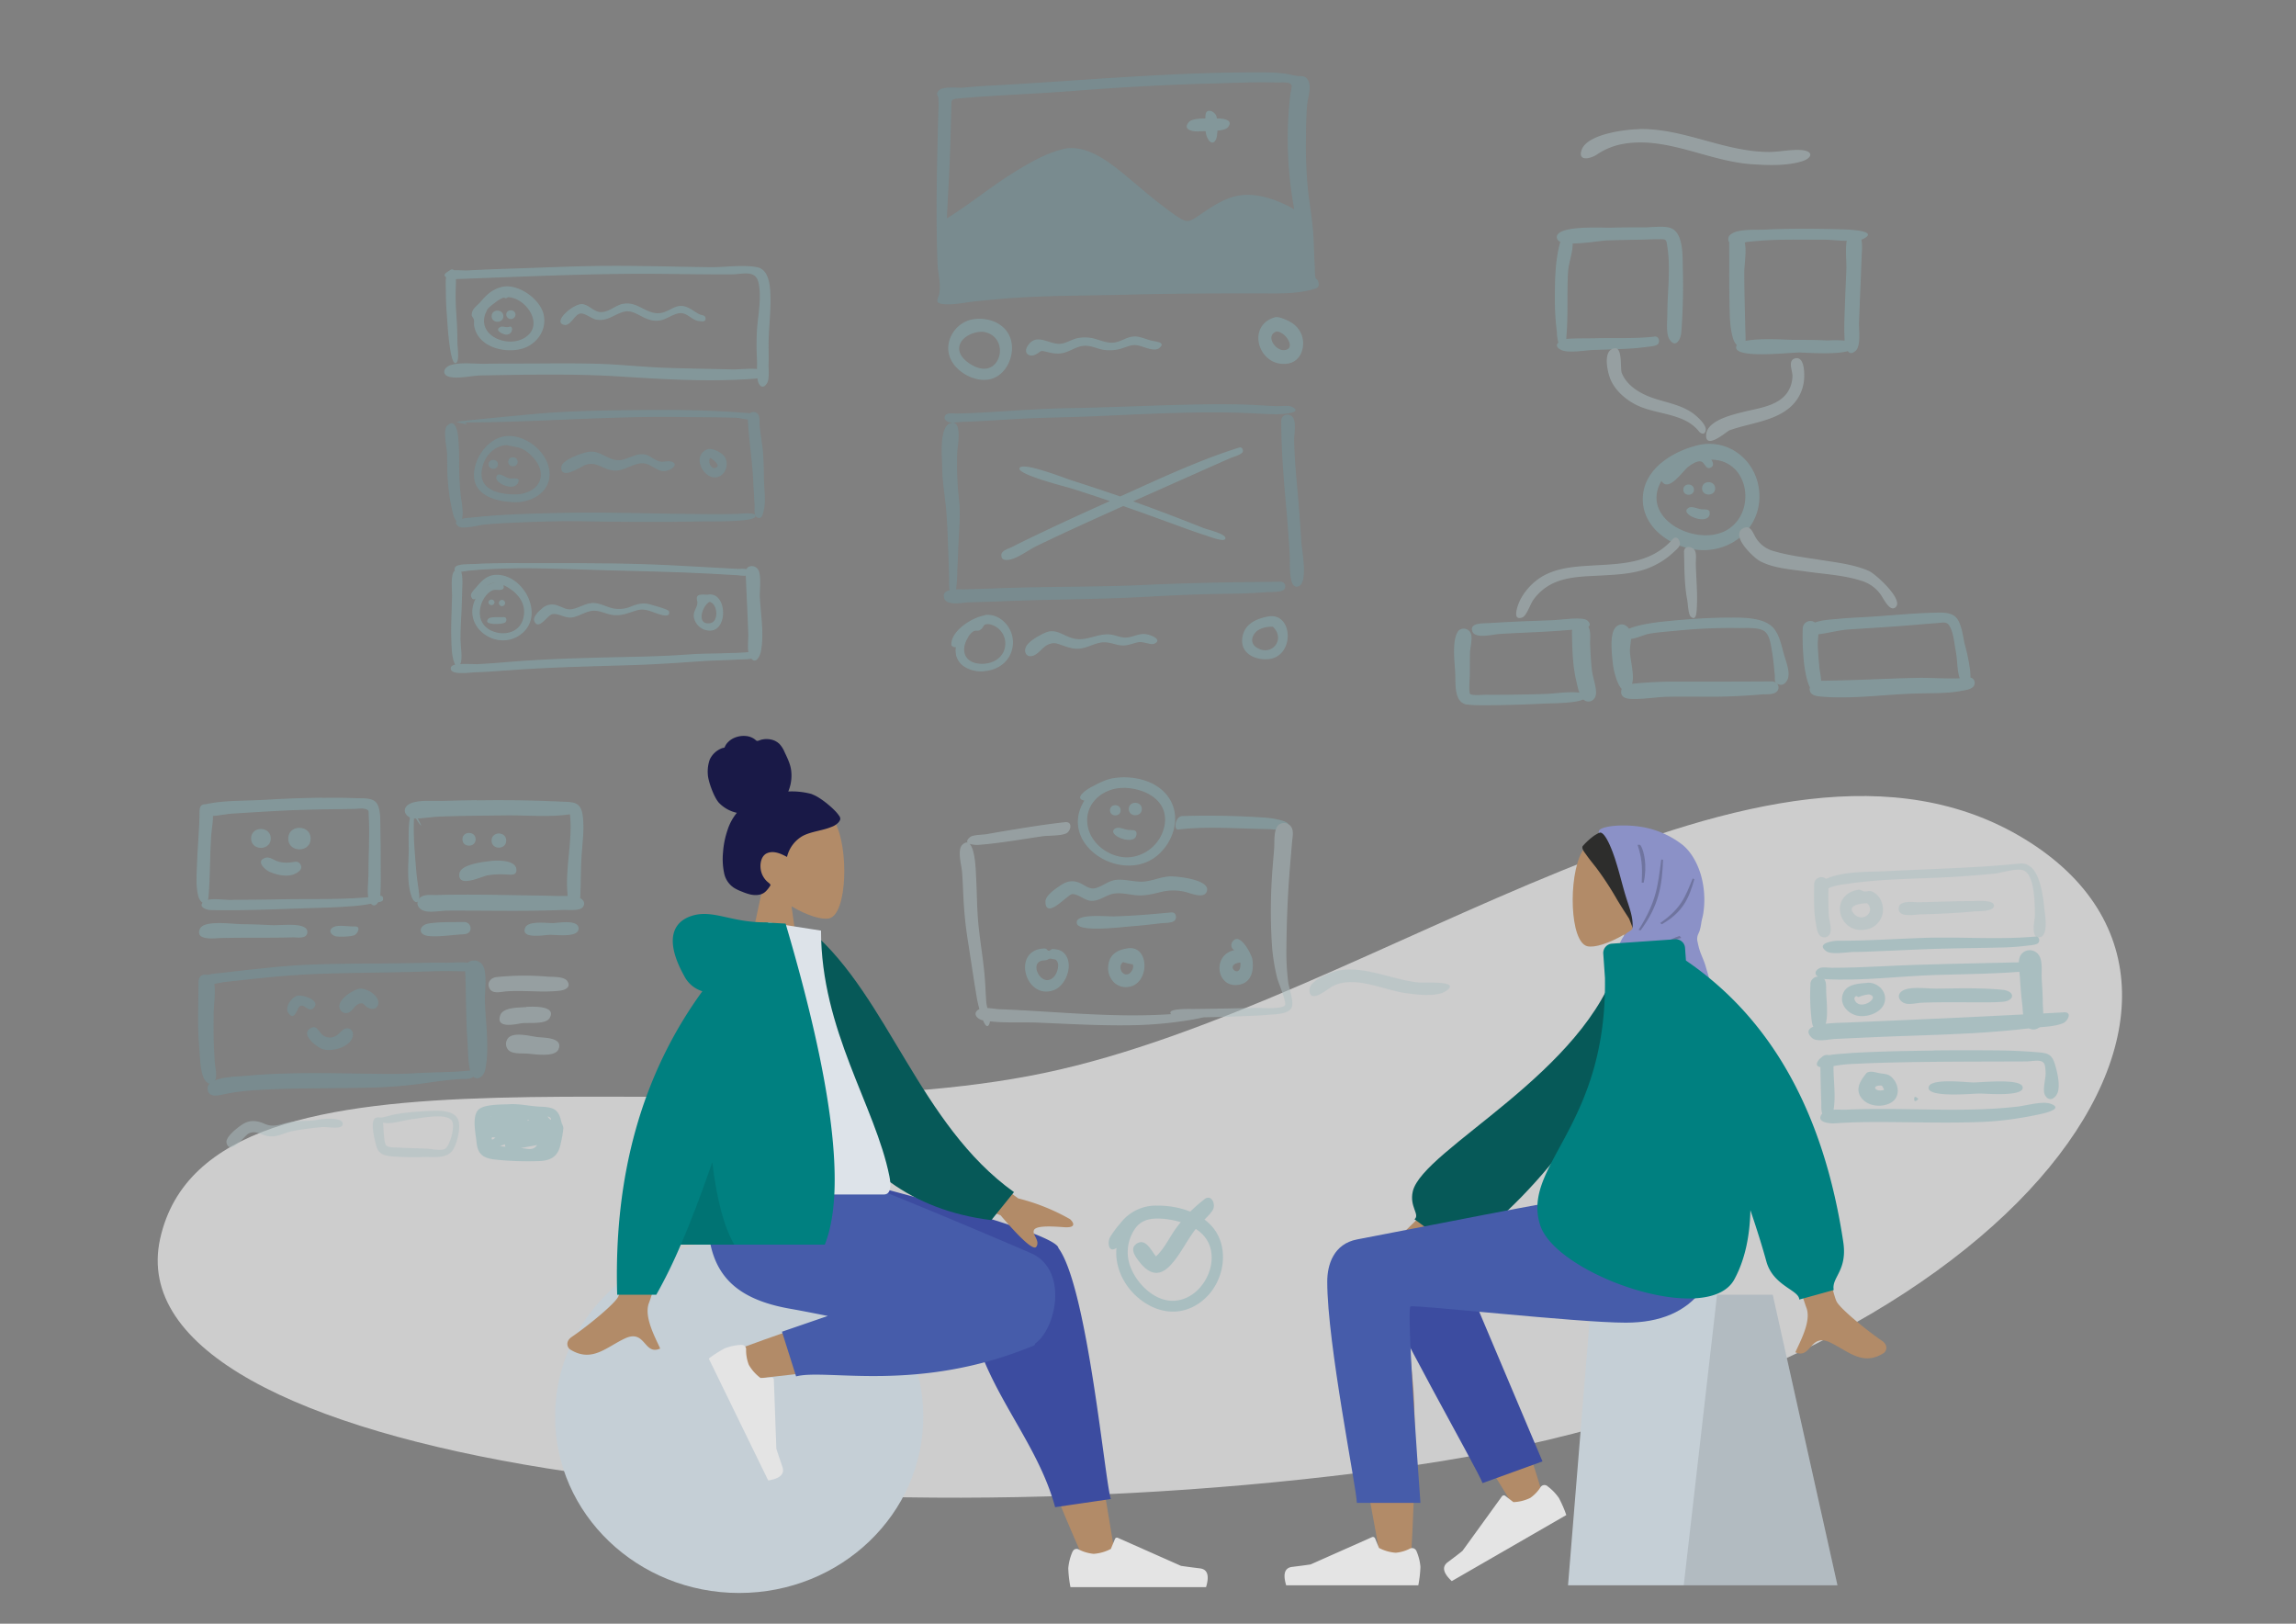 <svg xmlns="http://www.w3.org/2000/svg" viewBox="0 0 841.89 595.28"><rect x="0" y="0" width="841.89" height="595.28" fill="#808080" stroke="none"/><defs><style>.cls-1{opacity:0.67;}.cls-2{fill:#f3f3f3;}.cls-11,.cls-12,.cls-13,.cls-14,.cls-15,.cls-16,.cls-17,.cls-18,.cls-19,.cls-2,.cls-20,.cls-21,.cls-4,.cls-5,.cls-6,.cls-7,.cls-8,.cls-9{fill-rule:evenodd;}.cls-3,.cls-6{opacity:0.5;}.cls-4{fill:#89c6cd;}.cls-5{fill:#69a1ac;}.cls-6,.cls-7{fill:#c2dee2;}.cls-6{isolation:isolate;}.cls-8{fill:#b28b68;}.cls-9{fill:#191947;}.cls-10,.cls-21{fill:#c5cfd6;}.cls-11{fill:#3c4ca0;}.cls-12{fill:#465caa;}.cls-13{fill:#e4e4e4;}.cls-14{fill:#065958;}.cls-15{fill:#dde3e9;}.cls-16{fill:teal;}.cls-17,.cls-20{fill:#010101;}.cls-17{fill-opacity:0.1;}.cls-18{fill:#2d2d2c;}.cls-19{fill:#8b91c7;}.cls-20{fill-opacity:0.2;}</style></defs><title>titiktemu</title><g id="Production-Course"><g class="cls-1"><path class="cls-2" d="M58.73,454.09C77,372,261.83,418.75,383,393.35s264.53-143.66,359.41-85.73-6.07,198-223.68,229.58-478.26-1-460-83.11Z"/><g class="cls-3"><path class="cls-4" d="M164.34,99.59c-1.32,1.32-.81,6-.84,7.74,0,2.7.13,5.37.35,8.07.15,1.8,1,19,3.38,17.67,1.34-.74.5-5.72.5-7.29,0-3.5-.15-7-.39-10.48a94.79,94.79,0,0,1-.23-9.68c0-.8.78-9.59-2.77-6"/><path class="cls-4" d="M221.87,97.47c-11.35.09-22.7.65-34,1-5.46.17-10.91.38-16.37.68-1.85.1-5.84-.49-7.39.5-3.43,2.19,2.11,2.71,3.59,2.65,22.44-.81,44.9-1.88,67.37-1.93,11,0,22,.29,33.06.22,4.22,0,8.88-1.85,10,3.06,1.2,5.53-.18,11.69-.56,17.26a97,97,0,0,0,0,11c.1,2.38-.18,5.06.25,7.39s2,3.59,3.49,1.08c.89-1.51.45-5.22.51-7,.08-2.35,0-4.69,0-7,0-5.72.81-11.42.7-17.15-.07-3.69-.26-10.38-4.92-11.27-5.12-1-11.43,0-16.67,0-13-.15-26-.58-39-.48"/><path class="cls-4" d="M190.6,133.28c-4.28,0-8.56,0-12.84.09-3.67.06-9.44-.7-12.86.61-2.34.9-3,3.51,0,4.21,3.23.75,8.09-.49,11.47-.55,16.94-.29,34-.68,50.94.39,15.85,1,32,2,47.87.91,1.34-.08,8.15-.36,5-2.91-1.81-1.49-9.16-.51-11.52-.58-8.31-.25-16.63-.31-24.93-.62s-16.36-1.23-24.57-1.46c-9.52-.27-19.07-.09-28.6-.09m-4.29-24.34c6.67.29,13.27,10,6.52,14.63-6.33,4.39-18.19-.42-14.67-8.92-.51,1.23.64-1.34.65-1.36a18.5,18.5,0,0,1,2.7-2.28,10.79,10.79,0,0,1,3.06-1.85c.75-.23.63.65,1.74-.22m-3.25-3.49c-3.12,1.22-4.54,2.59-6.69,5.08-1.48,1.72-3.37,2.63-3.36,5,0,.52.67,1.08.78,1.58.16.69,0,1.56.1,2.29,1.29,7.52,10.26,10.05,16.83,8.63,5.71-1.23,10-6.72,8.67-12.69s-10.25-12.22-16.33-9.84"/><path class="cls-4" d="M180.28,115.94c0,2.7,4.28,2.7,4.28,0s-4.28-2.79-4.28,0m5.35-.55a1.7,1.7,0,0,0,3.39,0c0-2.12-3.39-2.21-3.39,0m1.05,4.43c-1.09.42-2.47-.45-3.36.12-1.58,1,0,1.93.85,2.34,3.81,1.83,4.49-3.22,2.51-2.46m58.23-6h0m-16.6-2.43c-2.86.65-5.27,3.31-8.37,3-2.37-.28-4-2.57-6.33-2.9-3-.43-11.17,6.41-6.87,7.59,2.5.68,3.89-3.89,6.11-4.14,1.75-.19,4.13,2,5.94,2.26,3.39.57,5.71-1.29,8.68-2.49,3.23-1.31,5.07-.13,7.88,1.32,2.21,1.15,4.3,1.89,6.84,1.42,2.38-.44,5.37-2.89,7.76-2.64s4,2.69,6.44,2.92c1,.09,2.47.43,2.31-1.1-.14-1.23-1.51-1-2.37-1.47-2.2-1.15-4.27-3.18-6.93-3-2,.13-3.83,1.54-5.68,2.21-6,2.21-9.44-4.27-15.41-2.93"/><path class="cls-5" d="M233.36,150.35c-11.66.1-23.37.28-35,1.21-2.76.22-30.91,2.88-30.86,3.07.1.36,3.72.9,3.7,1q-.37-.9-1.68-.75c26.71,0,53.33-2.39,80.07-2,6.72.11,13.46.06,20.18.27,1.67.06,5.82,1.26,7.14.5,3.46-2-2.82-2.21-3.86-2.3-13.16-1.05-26.49-1.16-39.69-1M164,156c-1.74,1.75-.14,8-.07,10.41.1,3.41,0,6.85.32,10.26a69.15,69.15,0,0,0,1.89,11.82c.57,2.09,2.54,5.39,3.32,1.61.56-2.7-.29-6.28-.58-9a106.49,106.49,0,0,1-.51-11c0-3.22-.07-6.46-.34-9.67-.13-1.67-1-7.42-4-4.38"/><path class="cls-5" d="M207.91,188c-8.27.15-16.57.34-24.83.86-3.39.21-6.77.53-10.15.88-.69.08-8.31.39-4.9,3.2,1.53,1.27,7.86-.49,9.95-.67,3.51-.31,7-.51,10.54-.66,8.16-.34,16.35-.65,24.52-.51,14.92.26,29.75.38,44.67.05,2.12-.05,18.74.39,19.3-1.81.46-1.78-5.49-1-6.57-.93-4,.11-7.95.09-11.92.07-16.84-.09-33.78-.76-50.61-.48"/><path class="cls-5" d="M274.2,153.06c.26,7.37,1.52,14.73,1.92,22.13.18,3.38.4,6.75.56,10.13.06,1.09-.38,3.72.91,4.35,1.76.86,2-.88,2.33-2,1-3.39.31-7.78.23-11.26s-.09-6.75-.34-10.11-.95-6.81-1.27-10.23c-.13-1.45.34-3.86-1.2-4.76a2.11,2.11,0,0,0-3.14,1.8m-81.36,12.26.09.08-.09-.08m-7-2.18c2.63.75,4.78.47,7.29,2.38,2.07,1.58,4.21,3.9,4.89,6.46,1.6,5.91-3.8,9.15-8.86,9.22s-12.85-1.14-12.59-7.78c.21-5.1,3.93-10.08,9.27-10.28m.19-3.34c-6.8.34-12.29,8-12.23,14.4.07,7.8,8.9,9.8,15.17,9.86,7.08.06,14.14-4.83,12.24-12.79-1.52-6.38-8.64-11.81-15.18-11.47"/><path class="cls-5" d="M179.15,170.26c0,2.17,3.43,2.17,3.43,0s-3.43-2.24-3.43,0m7.2-.95c0,2.19,3.46,2.19,3.46,0s-3.46-2.26-3.46,0m-4,4.95c-2.24,2.23,5.61,6.15,7.46,3,1.53-2.55-1.78-1.7-3-1.84s-3.46-2.24-4.5-1.2m62.77-4.91h0m-29.49-3.63c-2.26.42-9.68,2.93-9.78,5.61-.19,4.88,7.08-.11,8.66-.76,4.29-1.74,6.55,1.82,10.86,2,3.74.17,7.18-3,10.71-2.66,3.69.4,5.47,4.33,9.73,2.24,2.26-1.1,2.2-2.8-.33-3-1.53-.1-2.58.53-4.18-.13-2.49-1-3.5-2.7-6.49-2.44-2.25.21-4.29,1.48-6.49,2-5,1.12-7.83-3.78-12.69-2.87m46.86,5.75h0m.58-2s.19.25,0,0m-2.6-1.55h0m.06,0c.5.3,4.54,3.06,1.61,3.72-1.49.33-2.73-2.67-1.61-3.72m-1.34-3.07c-6.48,3,.49,13.53,5.58,9.23,2.13-1.8,2.42-5.46.33-7.34-1.24-1.13-4.22-2.66-5.91-1.89"/><path class="cls-4" d="M198.41,206.46c-8.08,0-16.24-.17-24.31.31-1.36.08-6.54-.18-7.24,1.24-1.28,2.6,4,1.31,4.82,1.23,16.08-1.61,32.87-.68,49-.22,13.19.37,26.31.6,39.48,1.28q5.19.27,10.38.59c1.13.07,4,.81,4.21-1s-3.32-1.29-4.21-1.33Q260,208,249.44,207.41c-16.93-.95-34.08-1-51-.95"/><path class="cls-4" d="M166.61,209.34c-1.51,1.51-.81,7.24-.85,9.13-.07,3.31-.23,6.62-.3,9.94s0,6.94.23,10.39c.09,1.45,1.28,8.47,3.16,4.45.84-1.79,0-6.79,0-8.82,0-3.7.22-7.38.41-11.08.15-3.17.16-6.35.3-9.53,0-1,.16-7.59-2.94-4.48"/><path class="cls-4" d="M276.1,238.94c-7.87.8-15.86.42-23.76,1-6.8.51-13.6.72-20.43.87-15.45.32-30.92.64-46.33,1.93-3.51.29-7,.6-10.54.76-1.76.08-9.14-.72-9.69,1.13-.94,3.16,7,1.91,8.66,1.86,3.75-.1,7.48-.38,11.22-.66,15.71-1.2,31.47-1.55,47.21-2,8.57-.27,17.07-.9,25.61-1.47,4.26-.28,8.53-.29,12.78-.57,1.12-.07,5.06.07,5.86-.82.55-.62.69-2.12-.59-2"/><path class="cls-4" d="M273.43,209.88c.27,7.55.7,15.08.95,22.63.08,2.27-.61,6.33.66,8.33,2,3.22,3.61-.18,4-2.19,1.17-6.33-.09-13.31-.42-19.68-.13-2.43.63-7.83-.55-10s-4.73-1.86-4.63.92m-13.21,10.75c3,.81,3.46,7.37.06,7.85-5.06.72-2.85-6.5-.06-7.85m-.84-2.61c-.92,0-3-.28-3.61.47s0,1.95-.05,2.54c-.2,2.13-1.93,3.36-1.16,5.88a6.19,6.19,0,0,0,3.65,3.91c9.06,3.13,9-14.37,1.17-12.8m-74.66-2.61-.11-.91c4.91,2.32,8.82,6.63,7.19,12.42-1.25,4.42-5.74,6-9.93,4.89-4.64-1.2-6.85-5-5.6-9.72.57-2.16,2.35-5.07,4.63-5.77,1.07-.32,3.43.5,3.82-.91m-2.88-1.83a6.93,6.93,0,0,0-3.46,1.31,5.62,5.62,0,0,1,3.46-1.31m0-2.85c-3.07.09-5.08,2-6.9,4.18-.57.7-2.5,2.56-2.26,3.5.19.75.68,1.84,1.72,1-5.46,10.88,8.64,20.16,17.25,12.59,8-7.05.06-21.6-9.81-21.27"/><path class="cls-4" d="M179.09,220.83a1.13,1.13,0,0,0,2.25,0,1.13,1.13,0,0,0-2.25,0m3.84.25a1.14,1.14,0,0,0,2.28,0,1.14,1.14,0,0,0-2.28,0m1.74,5.17c-1.07.08-5-.28-5.67.66-1.15,1.56.69,1.61,1.58,1.78s4.34.07,4.83-.65.34-1.89-.74-1.79m47.13-4.06h0M217,221.11c-2.41.17-4.45,1.56-6.75,2.11-2.46.59-3.52-.49-5.75-1.2a5.43,5.43,0,0,0-5.85,1.14c-1.06.9-3.38,3-2.72,4.57,1.51,3.65,4.94-2.3,6.56-2.57,2.51-.44,4.75,1.76,7.66,1.14,2.62-.57,5-2.38,7.7-2.4,2.3,0,4.47,1.24,6.73,1.54,3.46.47,5.74-.76,8.94-1.67,2.77-.79,4.72.25,7.33,1.13,1.19.4,5.17,1.86,4.44-.79-.21-.74-5.45-2.08-6.27-2.34-2.86-.9-4.68-.55-7.41.49a11.31,11.31,0,0,1-6.64.82c-2.69-.53-5.14-2.19-8-2"/></g><g class="cls-3"><path class="cls-5" d="M347.2,80.05c.38-8.37.92-16.72,1.2-25.08q.21-6.22.35-12.44c0-.93.05-1.85.07-2.77.07-3.14-.3-3.4,2.86-3.68,14.08-1.24,28.22-1.65,42.32-2.78C411,32,428.1,31,445.15,30.59c7.58-.19,15.19-.57,22.77-.34,1.68.06,5-.38,5.64.92.29.57-.31,2.51-.39,3.16-.24,2-.46,4.07-.6,6.11a140.94,140.94,0,0,0,2,36.28c-5.47-3.09-12.39-5.75-18.77-5.22s-11.37,4.3-16.57,7.75c-2.95,2-3.94,2.48-6.88.58-2.53-1.63-4.92-3.5-7.31-5.33-3.69-2.83-7.17-5.9-10.74-8.86-6.57-5.46-15.63-13.22-24.71-10.93-6.48,1.63-12.47,5.19-18.1,8.68-8.36,5.19-15.93,11.53-24.3,16.66M459.91,26.54c-32.32,0-64.39,3.13-96.61,4.83-3.36.17-6.71.43-10.07.76-2.23.21-7.7-.69-9.16,1.22-1,1.27-.14,1.46,0,2.67a37.1,37.1,0,0,1,0,4.95c-.1,3.89-.22,7.78-.3,11.67-.34,14.71-.55,29.41,0,44.11.13,3.21,1.3,7.65.66,10.76-.46,2.26-2,3.63,1.56,4s7.8-.63,11.31-1,7.07-.7,10.61-1c15.38-1.27,30.92-1.08,46.34-1.5s31.13-.45,46.7-.46c6.51,0,14,.36,20.31-1.43,2.24-.63,2.6-.94,2.05-3.16-.1-.42-.78-.58-1-1.34a17.91,17.91,0,0,1-.19-3.37c-.21-3.52-.28-7-.45-10.57-.27-5.89-1.29-11.6-2-17.43A164.27,164.27,0,0,1,478.88,50c0-3.76.09-7.5.39-11.25.19-2.4,1.38-6,.78-8.23a3.3,3.3,0,0,0-1.95-2.48,6.13,6.13,0,0,0-2.08-.14,21.1,21.1,0,0,1-2.44-.45c-4.43-1-9.16-.92-13.67-.92"/><path class="cls-4" d="M442,42.54c0,2.34-.37,5.8.71,8,1.37,2.8,3.08,1.92,3.53-.7.26-1.51.26-6-.23-7.3-.68-1.89-4-3.18-4,0"/><path class="cls-4" d="M446,43.44c-2.19.08-8.6-.45-10.08,1.32-2.56,3,1.89,3.57,3.79,3.4,2.21-.2,9,.28,10.51-1.49,2.47-3-2.49-3.29-4.22-3.23m-85.31,78.23c9.66,1.68,6.66,16.42-2.49,13-3.18-1.19-7.88-4.63-6.12-8.68,1.32-3,5.61-4.61,8.61-4.33m-4-4.58c-6.29,1.06-10.58,7.86-8.43,13.8,2.08,5.72,10,9.91,15.78,7.86,5.55-2,8.32-9.36,6.45-14.76-2-5.65-8.33-7.82-13.8-6.9m58.79,6.31c-2.41.2-4.49,1.88-6.91,2.18-2.27.28-4.14-.49-6.26-1.11a13.7,13.7,0,0,0-7.53-.42c-2,.51-4,1.87-6.05,2-4.1.32-8.85-4.35-12,.93-1.53,2.53.69,4.16,3,3s1.22-1.67,4.18-.94c2.47.6,4.46.93,6.94.08,2.24-.76,4.21-2.17,6.64-2.33s4.46.93,6.75,1.4a14.73,14.73,0,0,0,7.94-.74c2.53-.83,3.53-1.29,6.08-.55,1.62.48,5.15,2,6.72.77,2.72-2.09-.92-2.4-2.36-2.69-2.3-.48-4.69-1.8-7.08-1.6M470.49,122l.06.05-.06-.05m-2.36-.49c3.51.23,7.31,6.63,2.66,6.85-3.28.16-6.94-5.44-2.66-6.85m-.49-5.24c-11.11,3.11-6,18.77,4.68,17,4.87-.82,6.52-6.46,4.91-10.64a9.18,9.18,0,0,0-3.65-4.33c-1.19-.76-4.58-2.37-5.94-2"/><path class="cls-5" d="M348.19,216.36a21.12,21.12,0,0,1-.17-4.2c-.09-2.42-.12-4.83-.21-7.25-.22-5.75-.37-11.53-.81-17.27-.43-5.49-1.5-10.81-1.53-16.33,0-3.74-1.06-13.21,2.22-15.75,5.62-3.28,3.4,8.3,3.31,10.31a119,119,0,0,0,.7,17.8c.56,5.49-.08,11-.29,16.46-.12,2.92-.18,5.83-.4,8.75a51.22,51.22,0,0,1-.44,7.18c1.23-.05,2.39,0,3.05,0,4.55-.14,9.11-.26,13.67-.43,17.52-.66,35.06-.36,52.59-1.19,16.57-.79,33.21-1,49.8-1.16a1.68,1.68,0,0,1,1.16,2.82c-.91,1.14-5.13.89-6.45,1-4.67.38-9.33.55-14,.59-9.87.09-19.7.52-29.55,1.08-17.51,1-35,.91-52.55,1.63q-6.37.26-12.76.41c-2.24.06-8.11,1.41-9.22-1.27-.79-1.89.3-2.77,1.9-3.16Zm97-68.16c5.3,0,10.58,0,15.87.34,2.35.14,4.7.27,7.05.37,1.35.06,4.46-.39,5.65.24,4.67,2.47-4.85,2.74-6,2.73-4.86-.09-9.71-.47-14.57-.58-17.86-.44-35.86.64-53.72,1.38-8.58.35-17.17.4-25.75.88-4.69.26-9.38.57-14.07.81-2.17.12-4.33.23-6.5.28-1.33,0-4.05.59-5.28.08-1.05-.42-1.9-1-1.33-2.3s3.33-.79,4.48-.81c4.13-.08,8.26-.31,12.39-.56,9.37-.58,18.72-1.25,28.11-1.41,17.9-.3,35.77-1.29,53.68-1.45Zm24.62,6.1c0-2.46,2.94-3,4.25-1.28s.44,6.43.47,8.34c.1,6.29.7,12.55,1.26,18.81s1,12.43,1.39,18.65c.21,2.88,2.41,14.36-.8,16-4.1,2.13-3.32-8.75-3.44-10.73q-.54-9.58-1.41-19.15c-.93-10.29-1.73-20.35-1.72-30.69Z"/><path class="cls-4" d="M415.62,183.85q8.43,3,16.77,6.24c3,1.15,5.94,2.33,8.92,3.5,1.48.58,7.67,2,8,3.54.5,2.1-6.1-.48-7.15-.82-3-.94-5.89-2-8.82-3.06-6.55-2.36-13.07-4.8-19.65-7.08l-1.84-.64Q401.4,190.23,391,195q-5.58,2.6-11.12,5.28c-2.73,1.33-7.69,5.11-10.71,5-1.14,0-1.91-.27-2-1.65-.15-1.77,2.7-2.49,3.85-3.07q5.92-3,11.91-5.8c7.91-3.77,15.89-7.39,23.91-11l.13-.06q-6.66-2.25-13.36-4.41c-2.56-.82-20.45-5.23-19.8-7.61.73-2.65,16.58,3.61,19,4.39q9,2.87,17.94,5.94c14.29-6.42,28.73-13.26,43.64-17.93.94-.3,1.53.67,1.32,1.48-.29,1.09-3.63,2-4.56,2.38-3.67,1.64-7.36,3.24-11,4.88-8,3.57-16,7.11-24,10.69l-.47.21Zm-52.86,45a7.22,7.22,0,0,1,5.83,7.82c-.54,5-5.48,7.23-10,6.59-5.18-.74-6.28-5.12-3.76-9.33a6,6,0,0,1,2.2-2.54c.7-.34,1.58,0,2.14-.32,2-1,.78-2.47,3.64-2.22m-1.66-3.24c-4.46.57-12.7,5.73-12.29,10.9a1.51,1.51,0,0,0,1.64.73,7.91,7.91,0,0,0,.17,3.32A7.1,7.1,0,0,0,353,244a11.26,11.26,0,0,0,8.42,2c5.42-.62,9.7-4.33,10-10s-4.51-11.27-10.34-10.53m21.6,6.72c-2,1.06-5.17,2.69-6.34,4.7s0,4.46,2.65,3.45c2.08-.8,3.4-3.34,5.61-4.15,1.95-.72,2.73-.35,4.8.36s4,1.45,6.28,1.27c2.89-.23,5.39-1.9,8.22-2.28,2.38-.32,4.34.6,6.62,1,2.64.43,4.37-.57,6.85-1.09,1.68-.36,4.65,1.09,5.87.55,2.76-1.22-.16-2.7-1.69-3.19-2.57-.83-4.15-.1-6.6.59-2.66.74-3.81.18-6.35-.5-5.14-1.38-9.11,2-14,1.35-4.52-.56-7.21-4.53-11.94-2m84.06-2.47c4.95,4.64-.61,11.24-6.07,7.53-1.92-1.3-1.95-3.4-.46-5.27,1.37-1.72,4.37-2.39,6.53-2.26Zm-1.84-3.75c-4.62.9-9,3-9.4,8.36s4.93,7.62,9.42,7.28c10.07-.77,9.34-17.45,0-15.64Z"/></g><path class="cls-6" d="M601.18,47.35c-5.53.09-19.18,1.85-21.21,7.56-1.54,4.34,3,3.38,5.49,1.81a24.75,24.75,0,0,1,10.34-4.06c15.66-2.48,30.71,6.4,46.22,7.52,5.88.42,13,.7,18.58-1,4-1.19,4.51-3.77,0-4.16-3.88-.33-8.17.72-12.14.69-16.43-.12-31-8.67-47.24-8.4"/><g class="cls-3"><path class="cls-4" d="M118.19,292.45q-10.62.12-21.21.78c-6.71.43-14,.11-20.61,1.41-1.87.37-4.4,2.08-1.91,4,1.75,1.32,8.17-.2,10.26-.33,7.71-.47,15.42-1,23.14-1.31,7.31-.26,14.62-.35,21.93-.43,1.12,0,3-.37,4.08,0,1.6.46,1.22.59,1.34,2.62.21,3.67.16,7.36.08,11s-.2,7.11-.19,10.67c0,2.54-.8,7.59.47,9.8,1.84,3.17,3.74-.28,3.88-2.39.26-4,.14-8.12.14-12.16,0-3.79,0-7.58-.1-11.37-.1-2.74.29-7.52-1.18-10s-5.12-2-7.76-2.11c-4.12-.19-8.24-.18-12.36-.13"/><path class="cls-4" d="M73.17,297c0,7.13-.81,14.21-1,21.32-.11,3.28-.33,6.87.5,10.08s3.49,3.95,3.8.33c.62-7.34.47-14.94.95-22.33.17-2.61,1.27-7.39.24-9.83-.91-2.16-4.45-2.57-4.45.43"/><path class="cls-4" d="M139.52,328.43c-12.29,1.63-25.13,1-37.51,1.29-5.94.12-11.87.13-17.81.19-2.07,0-7.33-.76-9.13.4-2.85,1.86.25,3.29,2.14,3.33,11.71.25,23.56-.29,35.28-.67,5.26-.17,10.54-.26,15.79-.7a56.9,56.9,0,0,0,9.9-1.41c.67-.19,2.13-.15,2.28-1.06.09-.57-.08-1.49-.94-1.37m-51.1,10.36c-3.41,0-13.7-1.57-15.12,1.76-1.88,4.44,5.47,3.41,7.45,3.36,4.5-.12,9-.13,13.48-.13s8.82,0,13.23-.13c1.27,0,4.25.5,5-1a1.93,1.93,0,0,0-.91-2.71c-2.48-1.49-8.92-.62-11.82-.76-3.76-.17-7.52-.35-11.29-.35m41.55.82c-1.95.12-5.9-.69-7.65.21-2,1-1.28,2.6.43,3.3,1.19.48,6.06.23,7.22-.33s2.57-3.34,0-3.18m21.4-41.89c-2.09.57-1.46,12.41-1.51,14.28-.15,5.14-.72,11.61,1,16.56,1.09,3.15,3.18,2.72,2.83-.6-.32-2.91-.85-5.8-1.08-8.73-.53-6.64-1.25-13.72-.75-20.37.21.39,2.19,4,2.65,3.7-.14.08-2.28-5.06-3.12-4.84"/><path class="cls-4" d="M174.81,293.36c-4.22.07-8.43.14-12.65.26-3.35.09-8.62-.46-11.7.95-3.66,1.68-1.92,5.42,1.52,5.5,3,.07,6.28-.61,9.35-.72,8.3-.28,16.6-.35,24.9-.42,7.5-.06,15.32.74,22.76-.39,1.1,9.8-1.88,19.63-.87,29.54.16,1.54.09,3.71,2,4.06,2.47.44,2.57-2,2.67-3.76.26-5,.12-10,.48-15,.34-4.64,1-9.39.45-14-.7-5.73-3.44-5.27-8.29-5.51-10.24-.5-20.42-.6-30.67-.45"/><path class="cls-4" d="M160.68,328.14c-2.15.06-5.72-.6-7.1,1.46s.27,4,2.35,4.45c2.47.52,5.68-.19,8.24-.2s5.33,0,8,0c11.43.05,22.91.22,34.33-.25,1.59-.07,6.12.47,7.22-1.06,1-1.36.3-2.58-1-3.27-2.12-1.13-6.47-.7-8.82-.79-2.91-.11-5.82-.15-8.73-.19-11.48-.18-23-.46-34.5-.18m9.66,9.92c-4.27.07-8.84-.12-13.07.53-3.72.57-4.18,4.17-.18,4.59,3.69.39,8.15-.33,11.85-.57,1.32-.09,2.85,0,3.48-1.42a2.33,2.33,0,0,0-2.08-3.13m32.34.38c-2.29.05-9-.93-10.08,1.68-1.89,4.34,7.14,2.69,8.87,2.63,2.18-.08,10.69,1.19,10.69-2.28s-7.39-2.09-9.48-2"/><path class="cls-5" d="M72.8,360c0,7.89-.48,15.86.24,23.74.3,3.26.24,9.5,2.13,12.26,1.34,2,3.2,1.82,3.93-.53.49-1.57-.29-4.72-.38-6.4s-.18-3.23-.26-4.85c-.19-4.16-.17-8.32-.12-12.49,0-3.57.91-8.3.1-11.73-.75-3.21-5.64-3.95-5.64,0"/><path class="cls-5" d="M152.17,353.06c-13.7.34-27.43,0-41.12.71-6.75.34-13.48,1.07-20.2,1.8-3.3.37-6.59.74-9.89,1.14-1,.12-9.25.44-6.15,3.59,1.36,1.37,5.68-.07,7.39-.27,3.3-.39,6.62-.73,9.93-1.08,6.3-.67,12.61-1.3,18.94-1.65,14.91-.82,29.88-.58,44.8-1.13,4-.14,8.06-.25,12.1-.09,1.06,0,8.85.43,5.47-2.44-1.6-1.36-7.63-.66-9.63-.7-3.88-.08-7.76,0-11.64.12"/><path class="cls-5" d="M173.51,394.72h0c-.75,1.1-3.51.79-4.71.88-3.68.25-7.29.67-10.93,1.21a175,175,0,0,1-21.8,1.94c-14.51.36-29.08,0-43.58,1A80.15,80.15,0,0,0,83,401c-2.26.44-6.6,1.91-6.87-1.81-.31-4.49,11-4.48,14.17-4.78,13.82-1.29,27.87-1,41.74-.82,6.71.09,13.4.29,20.1-.12s13.62-.3,20.26-1c-.85-3.31-.73-7.46-1-10.86-.62-8.7-.45-17.43-.85-26.15-.17-3.84,5.06-4.42,6.61-1.31s.55,9.37.65,12.85c.23,8.05,1.73,17.07.15,25-.55,2.77-2.89,4.23-4.44,2.72Z"/><path class="cls-7" d="M181.93,358.23c-1.85.26-3.39,1.84-2.57,3.85,1,2.53,4.14,1.54,6.19,1.38,6.51-.51,13.31.51,19.74-.26,1.75-.21,4.3-1.17,2.72-3.53-1.18-1.77-5.5-1.46-7.33-1.63a98.71,98.71,0,0,0-18.75.19m11,11c-2.53.17-8.4,0-9.47,2.91-1.9,5.15,5.57,3.34,7.85,3,2.64-.34,8.87.57,10.28-2,2.52-4.58-6.45-4.11-8.66-4m-6.49,11.31a3.3,3.3,0,0,0,0,4.53c1.47,1.47,4.66,1.16,6.59,1.27,2.69.15,10.42,1.58,11.76-1.59,1.8-4.28-5.2-4.19-7.5-4.43-2.66-.28-8.65-2-10.85.22"/><path class="cls-4" d="M92.09,307.39c0,4.6,7.18,4.6,7.18,0s-7.18-4.64-7.18,0m13.62.06c0,5.25,8.18,5.24,8.18,0s-8.18-5.29-8.18,0m-8.24,7c-4,1.1-.31,4.47,1.53,5.24,2.94,1.22,6.94,2.12,9.88.29,1.16-.73,2.11-1.7,1.25-3.12s-2.15-.83-3.54-.69a10.91,10.91,0,0,1-4.88-.42c-1.27-.42-2.86-1.68-4.24-1.3m72.1-6.75c0,3.11,4.83,3.11,4.83,0s-4.83-3.1-4.83,0m10.68.47c0,3.46,5.36,3.46,5.36,0s-5.36-3.45-5.36,0m-.4,7.5c-2.82.36-11,1.19-11.42,4.66-.7,5.36,8.22,1,10.26.6a30,30,0,0,1,7.51-.29c1.42.06,3.31.29,3.16-1.88-.24-3.56-7.05-3.41-9.51-3.09"/><path class="cls-5" d="M109,365.05c-2,.55-4.71,4.08-3.31,6.24,2.31,3.54,3.32-1.9,4.28-2.42,1.76-.95,3.18,2.53,5,.7,2.89-2.88-4.17-5-6-4.52m23.4-2.62c-2.42,0-7.54,3.46-7.9,6a2.51,2.51,0,0,0,2.4,3c2.21,0,2.91-2.85,4.83-3.45s1.76.85,3.54,1.62c1.3.57,2.94.33,3.39-1.28.85-3-3.78-5.89-6.26-5.85m-18.54,14.5c-3.87,2.27,2.5,7.13,4.71,7.74,3.33.92,10-.79,10.84-4.87.31-1.62-.7-3.09-2.49-2.8-1.47.24-2.42,2.09-3.78,2.75a4.23,4.23,0,0,1-5-.51c-1.27-1.1-2-3.64-4.23-2.31"/><path class="cls-7" d="M116.69,410.47c-3.46.73-7,.24-10.46.93s-5.66,2.05-9,.7l-.46-.2c-2.55-1.09-5.22-1.42-7.89.33-1.58,1-6.38,4.62-5.8,6.81,1.25,4.73,6.65-2.7,8-3.42,2.62-1.38,4.42.38,7.12.88,3.23.6,5.84-1.11,8.88-1.79a111.12,111.12,0,0,1,11.2-1.5c1.43-.17,6.86,1,7.35-.82.84-3.06-7.65-2.21-9-1.92m25,9.54c.23.17,0,0,0,0m9.7-9.73c3-.3,12.44-2.42,14.38.64,1.27,2-.74,9.36-2.66,10.31-1.53.76-5.11-.08-6.79-.14-3.13-.11-6.27-.16-9.4-.35-1-.07-4.42.12-5.24-.81-1-1.09-.93-6.94-1.16-8.39,2.72.89,8-1,10.87-1.26m6.32-3c-3.79.16-7.59.45-11.35,1-2.1.28-4.23,1-6.17,1.39-.62.12-1.64-.2-2.4.17-2.24,1.08-.28,8.4.26,10.35.83,3,2.92,3.49,5.84,3.77a107.8,107.8,0,0,0,11.65.21c3.73-.05,8.75.78,10.84-3,1.35-2.42,2.8-8,1.64-10.74-1.52-3.54-7.19-3.28-10.31-3.15"/><path class="cls-4" d="M200.16,422h0m.83-1c-.06.09-.35.4,0,0m-9.05-.28,5-.93c-1.58,2.22-3.25,1.3-6,1.11l.94-.18m-8-.78,1.28-.43a1.69,1.69,0,0,0,.2.91l-2.17-.25L184,420m-3.69-2.73c0-.59.85-.19,1.35-.22-1,.85-1.42.92-1.35.22m13.22-6.61q.19-.24.51,0c-.23.07-1.12.45-.51,0m8.58-1s.49.65,0,0m-.24-.21h0m-1.08-.12c1.76.29,1.63,2.35,0,0m-20.6-.14c-.35.29-.23,0,0,0m6.71-4.38c-3,.17-8.44,0-10.93,1.58-3.24,2.07-1.53,9.2-1.24,12.32.42,4.62,2.6,5.94,6.95,6.42a114.88,114.88,0,0,0,15.74.55c4.69-.12,7.37-1.74,8.23-6.69a36.31,36.31,0,0,0,.91-5.3c0-1-.51-1.46-.7-2.32-1.08-4.87-2.89-5.45-7.88-5.66-3.67-.15-7.48-1.09-11.08-.9"/></g><g class="cls-3"><path class="cls-4" d="M412.11,288.83c7.57.16,16.15,4.35,15,13.22a14.44,14.44,0,0,1-13,12.24c-7,.48-14.41-4.89-15.36-12-1.07-8,6-13.59,13.43-13.43m-3.71-3.61c-3.07.45-6,2.07-8.71,3.51-1,.55-6.26,3.91-2.15,4.75-9.89,15.93,13.37,30.73,26.44,20.38,5.87-4.66,9-13.47,5.17-20.37-3.93-7.14-13.23-9.4-20.75-8.27"/><path class="cls-4" d="M431.9,304.13c8.84-1.07,18-.58,26.85-.32,2.22.06,4.44.12,6.67.16,1.41,0,4.47.7,5.7,0,5.05-2.71-4.86-4-6.26-4.14a306.4,306.4,0,0,0-31.35-.65c-2.62.11-3.18,5.09-1.61,4.91"/><path class="cls-7" d="M471.69,348.09c.08-9.27.41-18.6,1.12-27.84.29-3.76.64-7.52.93-11.29.14-1.77.77-4.25-.28-5.81a3.18,3.18,0,0,0-4.85-.52c-1.7,2.2-1.2,5.9-1.41,8.56-.33,4.09-.72,8.18-.92,12.28a189.5,189.5,0,0,0,.18,23.95,72.43,72.43,0,0,0,1.82,11c.39,1.66,3.54,9.06,2.88,10.07-1,1.59-8.6,1-10.25,1-4.22.12-8.44.19-12.66.27-3.61.07-7.23.12-10.84.15-1.43,0-9.86-.24-8,1.89-20.92,1.45-42.23-1-63-1.81-1.05-.05-2.77-.34-4.35-.43a14.24,14.24,0,0,1-.39-1.93c-.27-3.34-.34-6.69-.64-10-.54-6.11-1.59-12.16-2.22-18.26s-.56-12.2-.92-18.31c-.06-1.05-.21-9.62-2.37-11.7a9.69,9.69,0,0,0,3.63.36c7.71-.62,15.36-2,23-3.11,2.18-.33,7.14-.1,9-1.19,1.57-.95,2.19-4.26-.54-4-7.62.82-15.2,2.09-22.77,3.34-2,.33-4,.69-6.05,1.05-1.35.24-4.91.23-5.95,1-1.27,1-1.41,1.65-1,2.1-.59-.16-1.31.09-2.17,1-1.63,2.11-.1,7.33.1,9.81.23,3,.34,6,.48,8.95a145.63,145.63,0,0,0,1.8,17.18c1,6.39,1.92,12.81,3,19.19a43.22,43.22,0,0,0,1.07,4.9c-2.81,1.44-.9,3.72,1.33,4.13h0c.7,1.69,1.67,3.27,2.43,1a2,2,0,0,0,.09-.63c5.76.66,12.1.25,17.77.48,12.28.5,24.64,1.26,36.94.88a145.27,145.27,0,0,0,14.58-1.24c2.83-.38,5.67-.83,8.45-1.46.2-.05.5-.1.85-.15h.17q6.39-.09,12.78-.35c3.58-.15,7.17-.23,10.73-.56,2.21-.21,6.89-.17,8.25-2.4,1.23-2-.83-7.24-1.13-9.51a90.18,90.18,0,0,1-.68-12.07"/><path class="cls-4" d="M428.51,321.33c-3.41.29-6.56,1.89-10,1.91-2.88,0-5.72-.84-8.62-.72-3.4.15-5.28,2.35-8.26,3.09-2.37.59-3.86-1.23-5.95-2-2.63-1-4.58-.5-6.84,1-1.66,1.13-5.53,3.66-5.5,5.94.09,6.91,8.15-2.64,9.77-2.75,2.16-.16,4.58,2.3,6.87,2.45,3,.18,5-1.78,7.78-2.49s5.89.16,8.72.44c3.24.31,6.07-.41,9.2-1.18a18.54,18.54,0,0,1,8.7-.08c2.08.42,7.26,2.89,8.17-.28,1.24-4.32-11.66-5.54-14-5.34m1,13.18c-7,.68-14,1.27-21,1.46-3,.08-14.7-1.22-13.67,2.64.89,3.31,16.77,1.22,20,1,3.57-.28,7.13-.66,10.69-1.11,1.26-.16,4.3,0,5.19-1.05s.43-3.08-1.21-2.91m-48.13,17.57h0m1.47,0c1.74-.06,1.36-1,3.1-.5.8.22.88-.1,1.5.66,1.21,1.49.07,4.74-1.12,5.95-4.42,4.45-9.72-5.91-3.48-6.11m0-4.37c-12.1.4-7,19.09,3.49,15.28,4.35-1.58,7.08-8.68,4.52-12.66-1.24-1.94-2.83-2.29-4.91-2.42-.48,0-1.09.67-1.4.64-.71-.08-.65-.88-1.7-.84m28.92,5c-.21-.07,3.82,1.1,3.38.64.94,1-.32,3.3-1.39,3.71-2.58,1-4-3-2-4.35m1.8-5.07c-3.79.54-6.72,2.11-7.23,6.33-.48,3.88,2.15,7.82,6.29,7.9,9,.16,9.31-15.4.94-14.23m41.22,5.24c.53,6.9-6.63.58,0,0m-3.07-7.39a2.09,2.09,0,0,0,.85,2.83c-8.44,1.78-6.53,14.49,2.06,12.61,4.37-.95,5.18-5.55,4.53-9.34-.31-1.8-4.81-10.59-7.44-6.1"/></g><path class="cls-6" d="M491.36,355.7c-3.36.52-11.3,3.76-11.23,7.24.11,5.42,6.86-.51,8.36-1.3,8.06-4.29,18.5,1.26,26.89,2.45,3.85.54,11.37,1.54,14.77-.72,6.05-4-7.93-3-9.71-3.16-9.68-.87-19.31-6-29.08-4.51"/><g class="cls-3"><path class="cls-7" d="M665.19,324.13c0,4.77-.24,9.64.64,14.35.26,1.43.47,4.16,2,4.9a2.29,2.29,0,0,0,3.35-1.64c.44-1.8-.52-4.5-.62-6.39-.14-2.59-.14-5.18-.15-7.77,0-1.87.62-4.87-1.59-5.83a2.65,2.65,0,0,0-3.61,2.38"/><path class="cls-7" d="M740.58,316.59c-15.8,1.59-31.83,1.92-47.68,2.74-7.33.39-16.19-.1-23.1,2.74-1.28.52-5.87,3.46-2.14,4.65,1.16.37,2.34-.88,3.29-1.3a21.38,21.38,0,0,1,5.13-1.19c14.41-2.31,29.48-1.91,44-3,3.73-.27,7.47-.56,11.19-.93,2.66-.26,8.25-2.17,10.7-1.19,4.2,1.67,4.1,12.56,4.18,16.3,0,1.93-1.84,8.88,1.9,8.18,3-.56,1.91-7.78,1.67-9.76-.61-5.18-1.65-18-9.17-17.25"/><path class="cls-4" d="M746.41,343.35c-13.73,1.24-27.77,0-41.55.51-7.22.26-14.44.66-21.66.9-3.12.1-6.25.11-9.38.13-1.49,0-8.3.92-4.09,3.88,1.87,1.31,7.8.26,9.94.23,3.22,0,6.43-.17,9.64-.3,7.43-.29,14.86-.69,22.3-.89,7.11-.19,14.23-.24,21.35-.43a88,88,0,0,0,10.64-.72c.79-.12,3.36-.21,3.91-1.09s.15-2.34-1.1-2.22"/><path class="cls-7" d="M679,333h0m5.94-1.8h0m-.28-.05c3.21,3.26-1.72,7.16-4.72,4-3.19-3.38,2.66-4,4.72-4m-3.39-4.94c-11,2-7.13,16.67,3.17,14.54a7.43,7.43,0,0,0,5.56-9.87,6.46,6.46,0,0,0-3.78-4.12c-.92-.27-1.74.15-2.62.05s-1.3-.79-2.33-.6m42.22,4.14c-6.66,0-13.31.3-20,.43-2,0-7.29-.88-7.29,2.34,0,3.44,5.83,2.17,7.77,2.12,6.6-.16,13.21-.45,19.79-1.08,1.66-.15,7.4.12,7.4-2.14s-6.37-1.67-7.71-1.67"/><path class="cls-4" d="M739.33,352.82c-16.45.44-32.88.59-49.32,1.44-6.15.31-12.29.54-18.44.54-1.19,0-3.58-.45-4.69.29-3,2,.42,3.77,2.39,3.88,13.51.75,27.21-1.12,40.7-1.54,7.91-.25,15.81-.32,23.71-.72,2.15-.11,4.3-.24,6.46-.41,1.23-.09,4.5.17,5.5-.55,4.37-3.16-4.83-3-6.31-2.93"/><path class="cls-4" d="M663.85,360.86a75.86,75.86,0,0,0,.38,12.7c.22,1.67.32,3.57,2.28,4,1.78.38,2.68-1,3-2.45.9-3.64.1-8.88.09-12.66,0-1.87,0-4-2.31-4.38a2.94,2.94,0,0,0-3.49,2.8"/><path class="cls-4" d="M756.77,371.15q-39.94,2.1-79.88,3.75c-2.08.09-18.22-.09-12.58,5.54,1.74,1.74,6.24.57,8.49.46,3.39-.17,6.78-.3,10.17-.47,13.43-.68,26.9-.87,40.33-1.64q11.07-.63,22.1-1.94c3.5-.41,7.84-.37,11.11-1.74,1.69-.7,3.51-4.14.26-4"/><path class="cls-4" d="M741.46,349.51c-2,2-1,6-.83,8.49.21,3.43.46,6.86.89,10.27.28,2.22.13,5.67,1.32,7.58a3.26,3.26,0,0,0,5.68-.17c1.11-1.91.55-5.94.52-8.07,0-2.93-.22-5.87-.4-8.8-.14-2.45.41-6.38-.93-8.47a4,4,0,0,0-6.25-.83m-60.88,15.65h0m4.74-.59c4.41.89-2.73,6-5,2.5-.36-.55-.54-1.23,0-1.71s.84.34,1.33.13a11.85,11.85,0,0,1,3.61-.92m-.6-4.23c-3,.24-7.16.42-8.65,3.44-2,4.06,1.42,8,5.39,8.65,3.81.6,9.51-1.52,9.81-6,.25-3.58-3.16-6.4-6.55-6.12m25.16,2.14c-3.12,0-9.26-.87-12,.65s-1.49,4.19,1,4.83c1.62.42,4.27-.26,6-.33,2.22-.09,4.44-.11,6.67-.14,3.73-.05,7.47,0,11.21,0s7.7.1,11.51-.18c4.82-.35,4.69-4,0-4.41-8-.77-16.29-.53-24.32-.41m-8,40.44c0,1.72,1.52,0,1.51,0s-1.51-1.71-1.51,0m-34.43-13.81c.09,5,.16,10,.37,15,.07,1.58-.38,4.66,1.53,5.46,2.12.89,2.78-1.34,3-2.85.77-4.78,0-10.24-.06-15.08,0-1.63.33-3.89-1.52-4.7a2.45,2.45,0,0,0-3.35,2.21"/><path class="cls-4" d="M749.47,389.19h0m.18-.05h0m-40.29-4c-7.65.12-15.31.21-23,.54-3.27.14-6.57.25-9.82.56-2.31.22-8,.31-9.53,2.19-3.08,3.89,3.46,2.83,4.87,2.51a46.36,46.36,0,0,1,7.8-.89c5.68-.3,11.37-.46,17.06-.58,15.43-.31,30.87-.26,46.31-.33,1.49,0,4.19-.61,5.58,0s1.3,2.09,1.44,3.82c.19,2.3-1.32,6.69-.17,8.62,1.8,3,4.41.46,4.8-1.73.55-3-.32-6.66-1.17-9.55-1.21-4.08-2.88-4.24-6.83-4.56q-6.9-.57-13.83-.64c-7.84-.07-15.7-.08-23.55,0m30.28,20.61c-16.6,1.93-33.68.79-50.37.86-4.06,0-8.12.05-12.18.25-2.14.1-7.22-.49-8.68,1.16-3.1,3.49,2.47,4,4.51,3.85,4.11-.29,8.23-.43,12.36-.46,14.52-.11,29.13.57,43.64-.15a127,127,0,0,0,18-2.5c1.32-.26,10.37-2,5.21-4-3-1.22-9.28.66-12.48,1"/><path class="cls-4" d="M691.16,399.35h0m-.11,0c0,.11-.16.37,0,0M690,398h0m0,0a3.86,3.86,0,0,1,.81,1.6c-3.44.93-4.76-1.85-.8-1.6m-.22-.13h0m-5.65-4.15c-2.23,2.78-4.07,6-1.29,9.17,2.48,2.83,7.47,3.2,10.62,1.31s3-6.05.7-8.72c-1.45-1.73-2.64-1.68-4.75-2-1.44-.19-4.06-1.31-5.28.2m23,5.13c0,3.7,15.94,2.11,18.78,2.1,2.37,0,16.74,1.31,15.71-2.49-.85-3.12-15-1.57-18-1.57-2.61,0-16.48-1.8-16.48,2"/></g><g class="cls-3"><path class="cls-4" d="M428.07,447c8,1.16,16.29,4.92,16.22,14.21-.06,7.81-6.61,16.13-15,15.66-7.57-.42-14.7-8.7-15.65-15.8a15.23,15.23,0,0,1,2.59-10.66c2.84-4,7.33-3.95,11.87-3.41m-3.77-5a16.34,16.34,0,0,0-13.57,6.53,35.5,35.5,0,0,0-3.75,5.07c-.91,1.68-.75,5.93,2.37,3.94-.77,8.23,4,16.22,11,20.44,7.52,4.59,16,3.7,22.28-2.73,5.73-5.89,7.74-15.83,3.55-23.11s-13.89-10.22-21.85-10.14"/><path class="cls-4" d="M441.61,439.7a51.42,51.42,0,0,0-9.87,9.9c-2.74,3.54-4.55,7.95-7.85,11-1.66-1.81-3.61-6.7-6.92-4.76-2.75,1.61-1,4.38.36,6.19,3.46,4.7,7.3,6.59,11.74,1.95,4-4.21,6.32-9.83,10.09-14.29,1.65-2,4.21-3.89,5.52-6.05,1.2-1.95-.28-6-3.07-4"/></g><g class="cls-3"><path class="cls-4" d="M574.43,124.21l.4,0c3.46-.22,7-.13,10.42-.21,7.09-.16,14.46.22,21.51-.61,1.43-.18,1.93,1.66,1.29,2.61s-3,1-4.1,1.17a90.72,90.72,0,0,1-9.45.77q-5,.21-10,.35c-2.87.07-9.24,1.28-11.9.07-2.07-.93-2-2-1.18-2.78a14,14,0,0,1-.54-3.86,89.74,89.74,0,0,1-.74-11.11c0-7.33,0-14.95,2-22a1.81,1.81,0,0,1-1.3-1.64c0-4.48,16.47-3.41,19.81-3.5,4.1-.11,8.21-.12,12.31-.1,2.71,0,6.38-.57,9.08.06,5.26,1.22,4.92,10.23,5,14.59a228.46,228.46,0,0,1-.55,23.84c-.22,2.69-2.18,6.1-4.42,2.39-1.24-2.07-.69-6.91-.69-9.19,0-8.13,1.27-16.51,0-24.6-.4-2.65-.31-2.83-3-2.77-2.14,0-4.28.11-6.42.16-4.35.09-8.71.15-13.07.31-1.65.06-7.6,1.1-12.23,1.1v.11c.07,3.13-1.47,6.93-1.68,10.23-.5,7.94.1,16-.64,23.94,0,.24,0,.5-.05.75Zm62.41,2.3a5.84,5.84,0,0,1-1.34-2.37c-1.12-3.62-1.22-7.52-1.3-11.27-.18-8-.09-16.06-.14-24.08a2.05,2.05,0,0,1,.61-2.87c2.45-2.11,9.52-1.57,12.63-1.74,4.48-.24,9-.29,13.45-.31,4.75,0,9.51.06,14.26.21,1.76,0,14,.36,8.53,3.33a5.9,5.9,0,0,1-1,.43,17.67,17.67,0,0,1,.22,3.41c-.24,4.27-.34,8.55-.53,12.82q-.31,7.16-.57,14.31c-.09,2.52.77,8.38-1.22,10.2-1.35,1.23-2.27,1-2.89.15-4.77,1.39-15.79.5-17.8.5-3.59,0-23.13,2.31-23.16-1.85a1.39,1.39,0,0,1,.3-.87ZM640,125c5.45-1.17,15.61-.39,17.75-.4,4,0,8,0,11.94.2,1.24,0,4.28-.19,6.67.08,0-.22,0-.42,0-.59-.22-4.29,0-8.63.15-12.93s.36-8.65.52-13c.09-2.23-.47-6.88.13-10.08-2.89,0-5.92-.4-7.87-.4-4.58,0-9.16-.06-13.73,0a134,134,0,0,0-14.86.81c-.27,0-.59.11-.95.19.75,3.13-.16,8.16-.16,11,0,8.12.29,16.19.47,24.27a5.93,5.93,0,0,1,0,.74Z"/><path class="cls-7" d="M590.86,128.08c-2.94,1.72-1.35,8.6-.33,11,1.67,3.91,5.08,7,8.75,9,7.42,4.11,18.11,3,23.73,10.13,0,.08,2,2,2.44-.49.36-2-3.26-5.16-4.67-6.18-4-2.91-9.1-3.85-13.72-5.3-4.92-1.55-10.33-4.41-12.39-9.48-.73-1.8.66-11.29-3.81-8.66m67.31,3.3c-2.7.75-.91,4.46-.92,6.32a11,11,0,0,1-2.17,6.6c-3.63,4.69-10.72,5.39-16,6.74-3.87,1-13.11,3.07-13.47,8.3-.41,5.83,7.75-1.27,8.44-1.56,7.63-2.8,17.5-3.34,23.39-9.5a15.12,15.12,0,0,0,4.09-9.43c.13-2,.15-8.41-3.32-7.47"/><path class="cls-4" d="M622,163.36c11.23-3,21.69,4.91,23,16.23,1.4,11.94-7.61,21.56-19.48,22.09-10.45.46-23.08-7-23.15-18.54-.06-10.79,10.27-17.33,19.61-19.78Zm5.41,8c-1.92,1.12-2.27-1.78-3.63-2.17s-3.56,1-4.7,1.89c-1.93,1.42-7.28,9.7-9.87,5.2-7.87,13.59,11.74,23.75,22.9,18.61,12.24-5.64,9.86-26.28-4.63-26.39.6.82,1.15,2.14-.07,2.86Z"/><path class="cls-4" d="M617.23,179.53c0,2.48,3.91,2.48,3.91,0s-3.91-2.56-3.91,0m6.88-.47c0,3,4.8,3,4.8,0s-4.8-3.13-4.8,0m-4.92,7.08c-3.93,2.3,7.29,6.89,7.73,2.2.19-2-1.76-1.47-3.07-1.62s-3.48-1.27-4.66-.58"/><path class="cls-7" d="M617.49,202.5c.17,5.9.08,11.78,1.2,17.59.21,1.11.36,5.11,1.23,5.93,2.15,2,2.18-1.85,2.27-3.33.3-5.31-.26-10.77-.38-16.09,0-1.15.27-3.52-.27-4.62-.85-1.76-4.14-2.28-4.06.52m-4.19-4.77c-8.6,9.64-20.44,8.93-32.37,9.78-6.3.45-12.67,1.36-17.74,5.44a21.58,21.58,0,0,0-5.76,7c-.6,1.18-3.43,8,.82,6.39,1.51-.57,3-5.09,4-6.43a18.91,18.91,0,0,1,7.1-6c5.5-2.64,12.07-2.59,18-2.93,6.24-.35,12.94-.67,18.67-3.39a28.06,28.06,0,0,0,7.4-4.91c.78-.74,2.44-2,2.57-3.1.14-1.29-1.09-3.63-2.7-1.83"/><path class="cls-4" d="M569.88,227.35c-8.07.27-16.14.59-24.2,1.1-1.66.11-7.17-.23-5.76,3.16,1.12,2.71,7.84.92,10.06.79,8.41-.5,16.85-.67,25.23-1.43,1.89-.17,10.4-.1,6.89-3.44-1.68-1.59-9.9-.26-12.22-.18"/><path class="cls-4" d="M534.79,231.24c-2.55,3.34-1.38,11.47-1.19,15.49s-.57,11,4.52,11.62c-1.62-.21,1.22.1,1.69.12,1,.06,2.07.08,3.1.09,2.39,0,4.78,0,7.16-.05,5.41-.11,10.84-.27,16.24-.57,2.27-.12,14.59,0,15.07-2.38.63-3-11.18-1.31-13.3-1.21-5.15.23-10.3.28-15.46.35-2.55,0-5.11.06-7.66,0-1.06,0-5.23.41-5.88-.29s-.12-6.11-.13-6.95c0-2.75,0-5.5.07-8.24.06-1.85,1.06-5.37.25-7.1a2.81,2.81,0,0,0-4.48-.89"/><path class="cls-4" d="M576.38,231.4c.14,6.11.19,12.35,1.63,18.34.48,2,1.16,6.09,3.16,7.12s3.91-.46,4.05-2.54c.17-2.61-1.23-6-1.52-8.73-.33-3.13-.53-6.26-.64-9.41-.09-2.37.63-5.91-1.63-7.44a3.25,3.25,0,0,0-5,2.66m16.07-1.5c-2.51,2.51-1.39,10.43-1.08,13.64.23,2.36,2.81,13.94,6.67,7.9,1.71-2.67-.46-9.74-.44-12.85,0-2,.71-4.5.37-6.4-.45-2.52-3.24-4.56-5.52-2.29"/><path class="cls-4" d="M651.54,250.58a2.12,2.12,0,0,1,.44,2.29c-.87,2-4.05,1.57-5.77,1.71-5.76.48-11.55.8-17.33.85-5.59,0-11.17-.09-16.76,0-4.65.05-9.5,1-14.11.8-1.92-.08-4-.71-3.49-3.19.43-2.21,2.65-2.23,4.46-2.41a154.72,154.72,0,0,1,16.39-.73c11.52,0,23,0,34.54-.08a2.51,2.51,0,0,1,1.28.49c-.6-.73-.31-1.81-.42-2.87-.3-2.85-.5-5.65-1-8.5-.43-2.27-.76-6.14-2.87-7.58-2.3-1.56-7.42-1-10.17-1.11a191.64,191.64,0,0,0-22.21,1c-3.36.31-6.76.54-10.08,1.14-1.85.34-7.28,3.05-8.76,1.38-3.55-4,12.08-5.67,14.2-5.89,7.55-.78,15.1-1.36,22.69-1.44,5.12,0,13.89-.47,17.65,3.73,2.27,2.52,3.06,6.68,3.94,9.83.68,2.42,2.52,6.78,1.21,9.28-.59,1.13-1.54,2.09-3,1.69a2.55,2.55,0,0,1-.81-.35Z"/><path class="cls-7" d="M690.11,218.68h0m-51.06-24.93c-4.58,2.7,3.9,10.6,6.06,11.82,4.86,2.75,11.55,3.17,17,3.94,6.87,1,14.35,1.34,20.95,3.59a13.21,13.21,0,0,1,6.45,4.76c.93,1.16,3.18,6.19,5.23,5,4.12-2.39-7-12.45-9.43-13.53-5.57-2.46-12.14-3.14-18.09-4.1-5.53-.88-11.18-1.54-16.57-3.11a11,11,0,0,1-6.78-4.9c-1.07-1.66-1.94-5.13-4.79-3.47"/><path class="cls-4" d="M663.64,251.94c-1.37-2.63-2-7.67-2.13-8.67a93.63,93.63,0,0,1-.49-12.86,2.82,2.82,0,0,1,4.52-2.17c2.35-1,6.33-1.14,8.47-1.35,3.52-.36,7.06-.49,10.59-.7,8.23-.49,16.45-1.38,24.7-1.56,2.47-.06,5.77-.28,7.75,1.54,2.24,2.08,2.69,7.22,3.37,10a68.35,68.35,0,0,1,1.91,9.16,18.27,18.27,0,0,1,.18,3.08,1.93,1.93,0,0,1,1.53,2.23c-.19,2-3,2.29-4.63,2.61-5.44,1.07-11.26.82-16.78,1-11.54.32-23.89,2.19-35.4,1.08-2-.19-4.08-.89-3.59-3.37Zm4.15-2.38h1.33q8.71-.15,17.42-.5c5.92-.22,11.84-.48,17.76-.55,4.71,0,9.56.36,14.3.17-1-2.67-.87-6.87-1.41-9.63s-.75-6-1.85-8.58c-1.24-2.9-2.32-2.22-5.55-2s-6.65.54-10,.81c-7.3.6-14.61,1-21.92,1.49-3.79.26-7.42,1.35-11.12,1.77-.06,1.32-.24,2.66-.22,3.62.06,2.85.34,5.68.59,8.52.1,1.15.57,3.14.64,4.88Z"/><path class="cls-4" d="M407,297.08c0,2.48,3.92,2.48,3.92,0s-3.92-2.55-3.92,0m6.89-.46c0,3,4.8,3,4.8,0s-4.8-3.13-4.8,0M409,303.69c-3.92,2.31,7.3,6.89,7.74,2.21.19-2-1.77-1.48-3.07-1.63s-3.48-1.27-4.67-.58"/></g></g><path class="cls-8" d="M280,323.72c-4-4.74-6.77-10.55-6.31-17.07,1.31-18.76,27.43-14.63,32.51-5.16s4.48,33.49-2.09,35.18c-2.61.68-8.19-1-13.87-4.4l3.56,25.22h-21L280,323.72Z"/><path class="cls-9" d="M297.84,291.17a27.65,27.65,0,0,0-8.8-1,15.15,15.15,0,0,0,1.07-7.65c-.31-2.53-1.44-4.67-2.48-6.93a9.87,9.87,0,0,0-1.84-2.86,6.25,6.25,0,0,0-3-1.59,8.1,8.1,0,0,0-3.43,0c-.5.11-.94.34-1.43.46s-.74-.18-1.1-.5a6.31,6.31,0,0,0-3.27-1.26,8.51,8.51,0,0,0-3.71.44,7.3,7.3,0,0,0-3.09,2,5.06,5.06,0,0,0-.93,1.42c-.09.21-.1.34-.32.42s-.43.07-.64.14a8.08,8.08,0,0,0-4.61,4.18,13.26,13.26,0,0,0-.72,5.44c.07,2.27,2.12,8.19,4,10.35a12.9,12.9,0,0,0,6.65,3.76,19,19,0,0,0-3.47,6.48,31.61,31.61,0,0,0-1.59,7.87,25.56,25.56,0,0,0,.39,7.76,8.43,8.43,0,0,0,3.76,5.48,17.78,17.78,0,0,0,2.9,1.36,19.89,19.89,0,0,0,3,1c1.94.4,4.17.33,5.67-1.21a11,11,0,0,0,1.52-1.94c.14-.24.23-.4,0-.64a4,4,0,0,0-.8-.73,7.61,7.61,0,0,1-2.67-5c-.24-2.05.31-4.7,2.31-5.6,2.47-1.1,5.18.17,7.37,1.35a12.05,12.05,0,0,1,5.84-7.75c3.32-1.67,7.12-1.86,10.53-3.29a6.3,6.3,0,0,0,2.44-1.56,3.12,3.12,0,0,0,.71-1.15,1.89,1.89,0,0,0-.49-1.44c-1.46-2.28-7-6.89-9.86-7.77Z"/><ellipse class="cls-10" cx="271.04" cy="519.33" rx="67.51" ry="64.68"/><path class="cls-8" d="M398.28,573.69c-11.22-24.87-19.33-46.53-22.59-58-5.57-19.57-9.81-36.79-10.88-43.22-2.56-15.33,19.66-16.23,22.6-8.61,4.44,11.54,12.21,49.43,21.53,106.68l-10.66,3.11ZM268.17,495.62c10.29-4.07,46.33-16.83,63.71-20.44q7.19-1.49,14.39-2.87c13.53-2.58,20.54,21.87,7.51,23.75-32.45,4.68-78.46,9.51-82.4,10.05-5.51.76-9.68-7.92-3.21-10.49Z"/><path class="cls-11" d="M354.57,465.58,298.9,437.19V431h6.63q80.78,20.63,82.56,26.43l0,.13.09.11c10.67,14.7,17.06,86.51,19.16,91.89l-20.45,3c-7.83-29.07-32.86-49.32-32.19-84.13a11.36,11.36,0,0,1-.16-2.91Z"/><path class="cls-12" d="M303.53,482.45c-5.09-1-9.78-1.94-13.8-2.64-25.92-4.56-33.48-18.46-29-48.8h47.76c7.81,2.24,48.36,19.28,69.4,28.35,13.93,6,9.54,27.62,1.65,33.24a.78.78,0,0,1-.44.69c-42.42,17.62-76,8.37-87.19,11.32l-5.18-16.38,16.81-5.78Z"/><path class="cls-13" d="M271.92,493.05a19.13,19.13,0,0,0-6.16,1.27,42.89,42.89,0,0,0-5.87,3.75l21.8,44.69q6.57-1.05,5.2-5-1.15-3.3-2.22-6.64l-.92-25.37a.79.79,0,0,0-.81-.75h0l-4,.24a15.82,15.82,0,0,1-4.36-4.86,14.76,14.76,0,0,1-1-5.78,1.55,1.55,0,0,0-1.59-1.52Zm121.35,75.81a19.23,19.23,0,0,0-1.56,6.09,43.83,43.83,0,0,0,.8,6.92h49.72q1.93-6.37-2.24-6.88t-6.94-.92l-23.2-10.29a.78.78,0,0,0-1,.4h0l-1.53,3.68a15.84,15.84,0,0,1-6.28,1.8,14.75,14.75,0,0,1-5.62-1.67,1.57,1.57,0,0,0-2.07.76l0,.1Z"/><path class="cls-8" d="M345.36,418.85l28,20.5a75.2,75.2,0,0,1,19,7.62c1.2,1.1,2.66,3.31-2.33,2.93s-10.25-.56-10.93,1.13,2.33,3.73.93,6q-1.38,2.29-13.14-11.48L339.18,434.1l6.18-15.25Zm-107.38.7,18.32.08q-17,54.67-18.32,58c-2,5,2.26,12.66,4.1,16.77-6,2.67-5.34-7.22-12.89-3.72-6.88,3.2-12.12,9-20.07,4.09-1-.6-2.05-2.87.54-4.64,6.45-4.42,15.74-12.15,17-14.69q2.57-5.21,11.32-55.92Z"/><path class="cls-14" d="M290.05,342.81l7.58-1.3c28.13,24.26,39.68,70.86,74.17,95.54l-8.3,10.27c-59.82-7.39-74.65-64.23-73.45-104.51Z"/><path class="cls-15" d="M257,437.92h67.08c3.07,0,2.49-4.42,2.05-6.65-5.12-25.73-25.08-53.47-25.08-90.1l-19.35-3c-16,25.7-21.54,57.33-24.7,99.78Z"/><path class="cls-16" d="M257.54,363.4a11.08,11.08,0,0,1-6.68-5.65c-7.07-12.73-4.52-19.75,3-22.05s14.3,2.44,26.34,2.44a12.34,12.34,0,0,1,1.8.12l6.06.35q26.07,88.2,14.38,117.69h-52.8a180.83,180.83,0,0,1-9,18.38H226.31q-2-65.56,31.23-111.28Z"/><path class="cls-17" d="M261.18,426.1q2.49,20.81,8.09,30.2H249.68q5.48-12.75,11.5-30.2Z"/><g id="Head"><path class="cls-8" d="M605.66,334.2c4-4.65,6.64-10.34,6.19-16.72-1.29-18.39-26.88-14.34-31.86-5.06s-4.39,32.81,2,34.47c2.56.66,8-1,13.59-4.31l-3.49,24.7h20.62Z"/></g><g id="Hijab"><path id="Front" class="cls-18" d="M584.63,306.3c.48-.29,1.47-.88,2-1.1.11-.05.94-.64,1-.63.62.21,2.44,1,2.6,1.67l.07.14c.26.47.49.95.72,1.43.49,1.07.92,2.19,1.33,3.29.79,2.15,1.48,4.36,2.12,6.57s1.19,4.52,1.81,6.78c.88,3.25,2,6.42,2.89,9.67a19,19,0,0,1,.72,6.3v.11c0,.33-.06.66-.11,1s-.08.56-.13.85c-.8-1.6-1.41-3.36-2.06-5-.07-.17-.13-.33-.19-.5-.2-.34-.42-.67-.63-1-1.37-2.11-2.73-4.22-4-6.37a113.68,113.68,0,0,0-7.46-11.38c-.82-1.05-1.66-2.08-2.47-3.14-.46-.6-.91-1.22-1.35-1.84-.31-.45-1.66-2-1.17-2.93A25.15,25.15,0,0,1,584.63,306.3Z"/><path id="Turban" class="cls-19" d="M586.45,305.28c-.46.16-.24-.8.21-1.14,2.06-1.55,9.94-2.12,16.79-.7a33.42,33.42,0,0,1,13.61,6.38c3.3,2.75,5.58,7.16,6.75,11.42a33.25,33.25,0,0,1,.73,13.72c-.15,1-.48,2-.66,3a22.69,22.69,0,0,1-.66,3.26c-.23.66-.6,1.31-.79,2a4.49,4.49,0,0,0,.07,2.24,25.19,25.19,0,0,0,1,3.71c.68,1.81,1.5,3.5,2,5.37.68,2.49,3.56,10.6,1.46,12.81H587c1-2.74,4-6,4.64-8.91.36-1.73.53-5.51.57-5.65.9-6.21,2.66-9.17,3.76-10.25s2.57-1.41,2.64-2.34c.32-3.86-1.22-7.56-2.34-11.16-1.34-4.29-2.33-8.69-3.71-13C592,314.1,588.83,304.48,586.45,305.28Z"/><path id="Shade" class="cls-20" d="M600.46,309.72c1.51,4.78,1.83,7.34,1.51,13.87h.73c1.39-6.17.16-12-1.31-13.87Zm20.22,12.34c-2.81,6.82-4.09,10.84-11.94,16.36l.61.42c7.79-4.41,10-9.68,11.92-16.49Zm-11.54-6.93c-1.28,9.67-1.65,15.2-8.3,25.78l.71.21c6.84-9.21,7.92-16.73,8.25-25.94Zm7.34,28.73-.61-.74c-8.25,2.59-7.33,7.93-17.73,13.33l.87.53C608.11,353.22,610.24,345.16,616.48,343.86Z"/></g><path class="cls-8" d="M539.31,427.81,515,451.55a73.55,73.55,0,0,0-17.41,10c-1,1.22-2.12,3.58,2.66,2.52s9.87-1.94,10.77-.38-1.75,3.94-.09,6q1.66,2,11.18-12.95l25.3-14.92Zm119-21.48-18.81.07Q661,476,662.32,479.31c2,4.93-2.22,12.43-4,16.46,5.86,2.62,5.24-7.09,12.63-3.65,6.74,3.14,11.87,8.83,19.67,4,1-.59,2-2.82-.53-4.56-6.32-4.33-15.43-11.92-16.66-14.42Q670.89,472.06,658.31,406.33Z"/><path id="Clothes-Back" class="cls-14" d="M601,353l-7.43-1.27c-11.7,41.36-71.82,69.56-75.52,85-1.35,5.68,2.73,8.54.62,10.27l9.66,7.07c1.63-1.91,5.12,1.58,12.41-.86S601,401.94,601,353Z"/><g id="Seat"><polygon id="Seat-Stuff" class="cls-21" points="650.02 474.67 583.65 474.67 574.96 581.19 673.75 581.19 650.02 474.67"/><polygon class="cls-17" points="650.02 474.67 629.61 474.67 617.39 581.19 673.75 581.19 650.02 474.67"/></g><path id="Skin" class="cls-8" d="M508,456.42c-7.08-4.25-18.95,1.21-18.94,7.28,0,18.18,16.62,103.88,17.48,109.29s10.15,6.85,10.69,0c.86-10.87,2.46-48.49.86-65.9-.66-7.19-1.37-14-2.07-20.14q13.07,23.58,40.4,67.53L566.3,550q-11.65-38.39-19.11-54.21c-8.51-18-16.5-33.52-19.86-39C522.05,448.24,512.85,451.23,508,456.42Z"/><path id="LegLower" class="cls-11" d="M565.59,535.77l-34-80.44c-8.14-13.09-30.95,2.66-28.17,10.25,6.3,17.23,38.33,73,40.2,78.15Z"/><path id="shoe" class="cls-13" d="M567.48,544.91a18.48,18.48,0,0,1,4.13,4.27,43.75,43.75,0,0,1,2.72,6.26l-42,24.22q-4.77-4.45-1.49-6.92c2.19-1.65,4-3,5.41-4.16l14.48-20a.86.86,0,0,1,1.2-.19l0,0,3,2.31a15.35,15.35,0,0,0,6.18-1.54,13.75,13.75,0,0,0,3.81-4h0a1.71,1.71,0,0,1,2.39-.4Z"/><path class="cls-13" d="M519.39,568.65a18.61,18.61,0,0,1,1.45,5.76,42.75,42.75,0,0,1-.78,6.78H471.61q-1.89-6.24,2.18-6.74t6.76-.9l22.52-10a.85.85,0,0,1,1.13.44v0l1.45,3.51a15.48,15.48,0,0,0,6.12,1.76,13.9,13.9,0,0,0,5.29-1.55h0a1.73,1.73,0,0,1,2.28.85S519.38,568.61,519.39,568.65Z"/><path id="Leg-and-Butt" class="cls-12" d="M486.67,469.88c0,22.83,10.84,76.06,10.85,81.09l23.32,0q-5.13-71.26-3.64-72c1.49-.77,61,5.94,78.9,5.94,25.76,0,36.41-16.24,37.27-46.33h-51c-10.39,1.12-64.57,12-84.7,15.8C489.05,456,486.67,463.6,486.67,469.88Z"/><path id="Clothes-Front" class="cls-16" d="M588.5,358.46c.85,54.77-30.81,68.74-23.75,90.71,5.82,18.14,61.56,37.64,71.2,19.86,3.91-7.2,5.68-15.91,5.88-25.37q3.69,10.9,5.85,18.78c2.47,9.05,12.06,10.49,12.06,14l12.64-3.49c-.86-4.74,5.1-7,3.5-17.63q-10.73-71.16-57.68-103.16l-.33-4.63a3.42,3.42,0,0,0-3.67-3.18l-23.13,1.61a3.44,3.44,0,0,0-3.19,3.67Z"/></g></svg>
